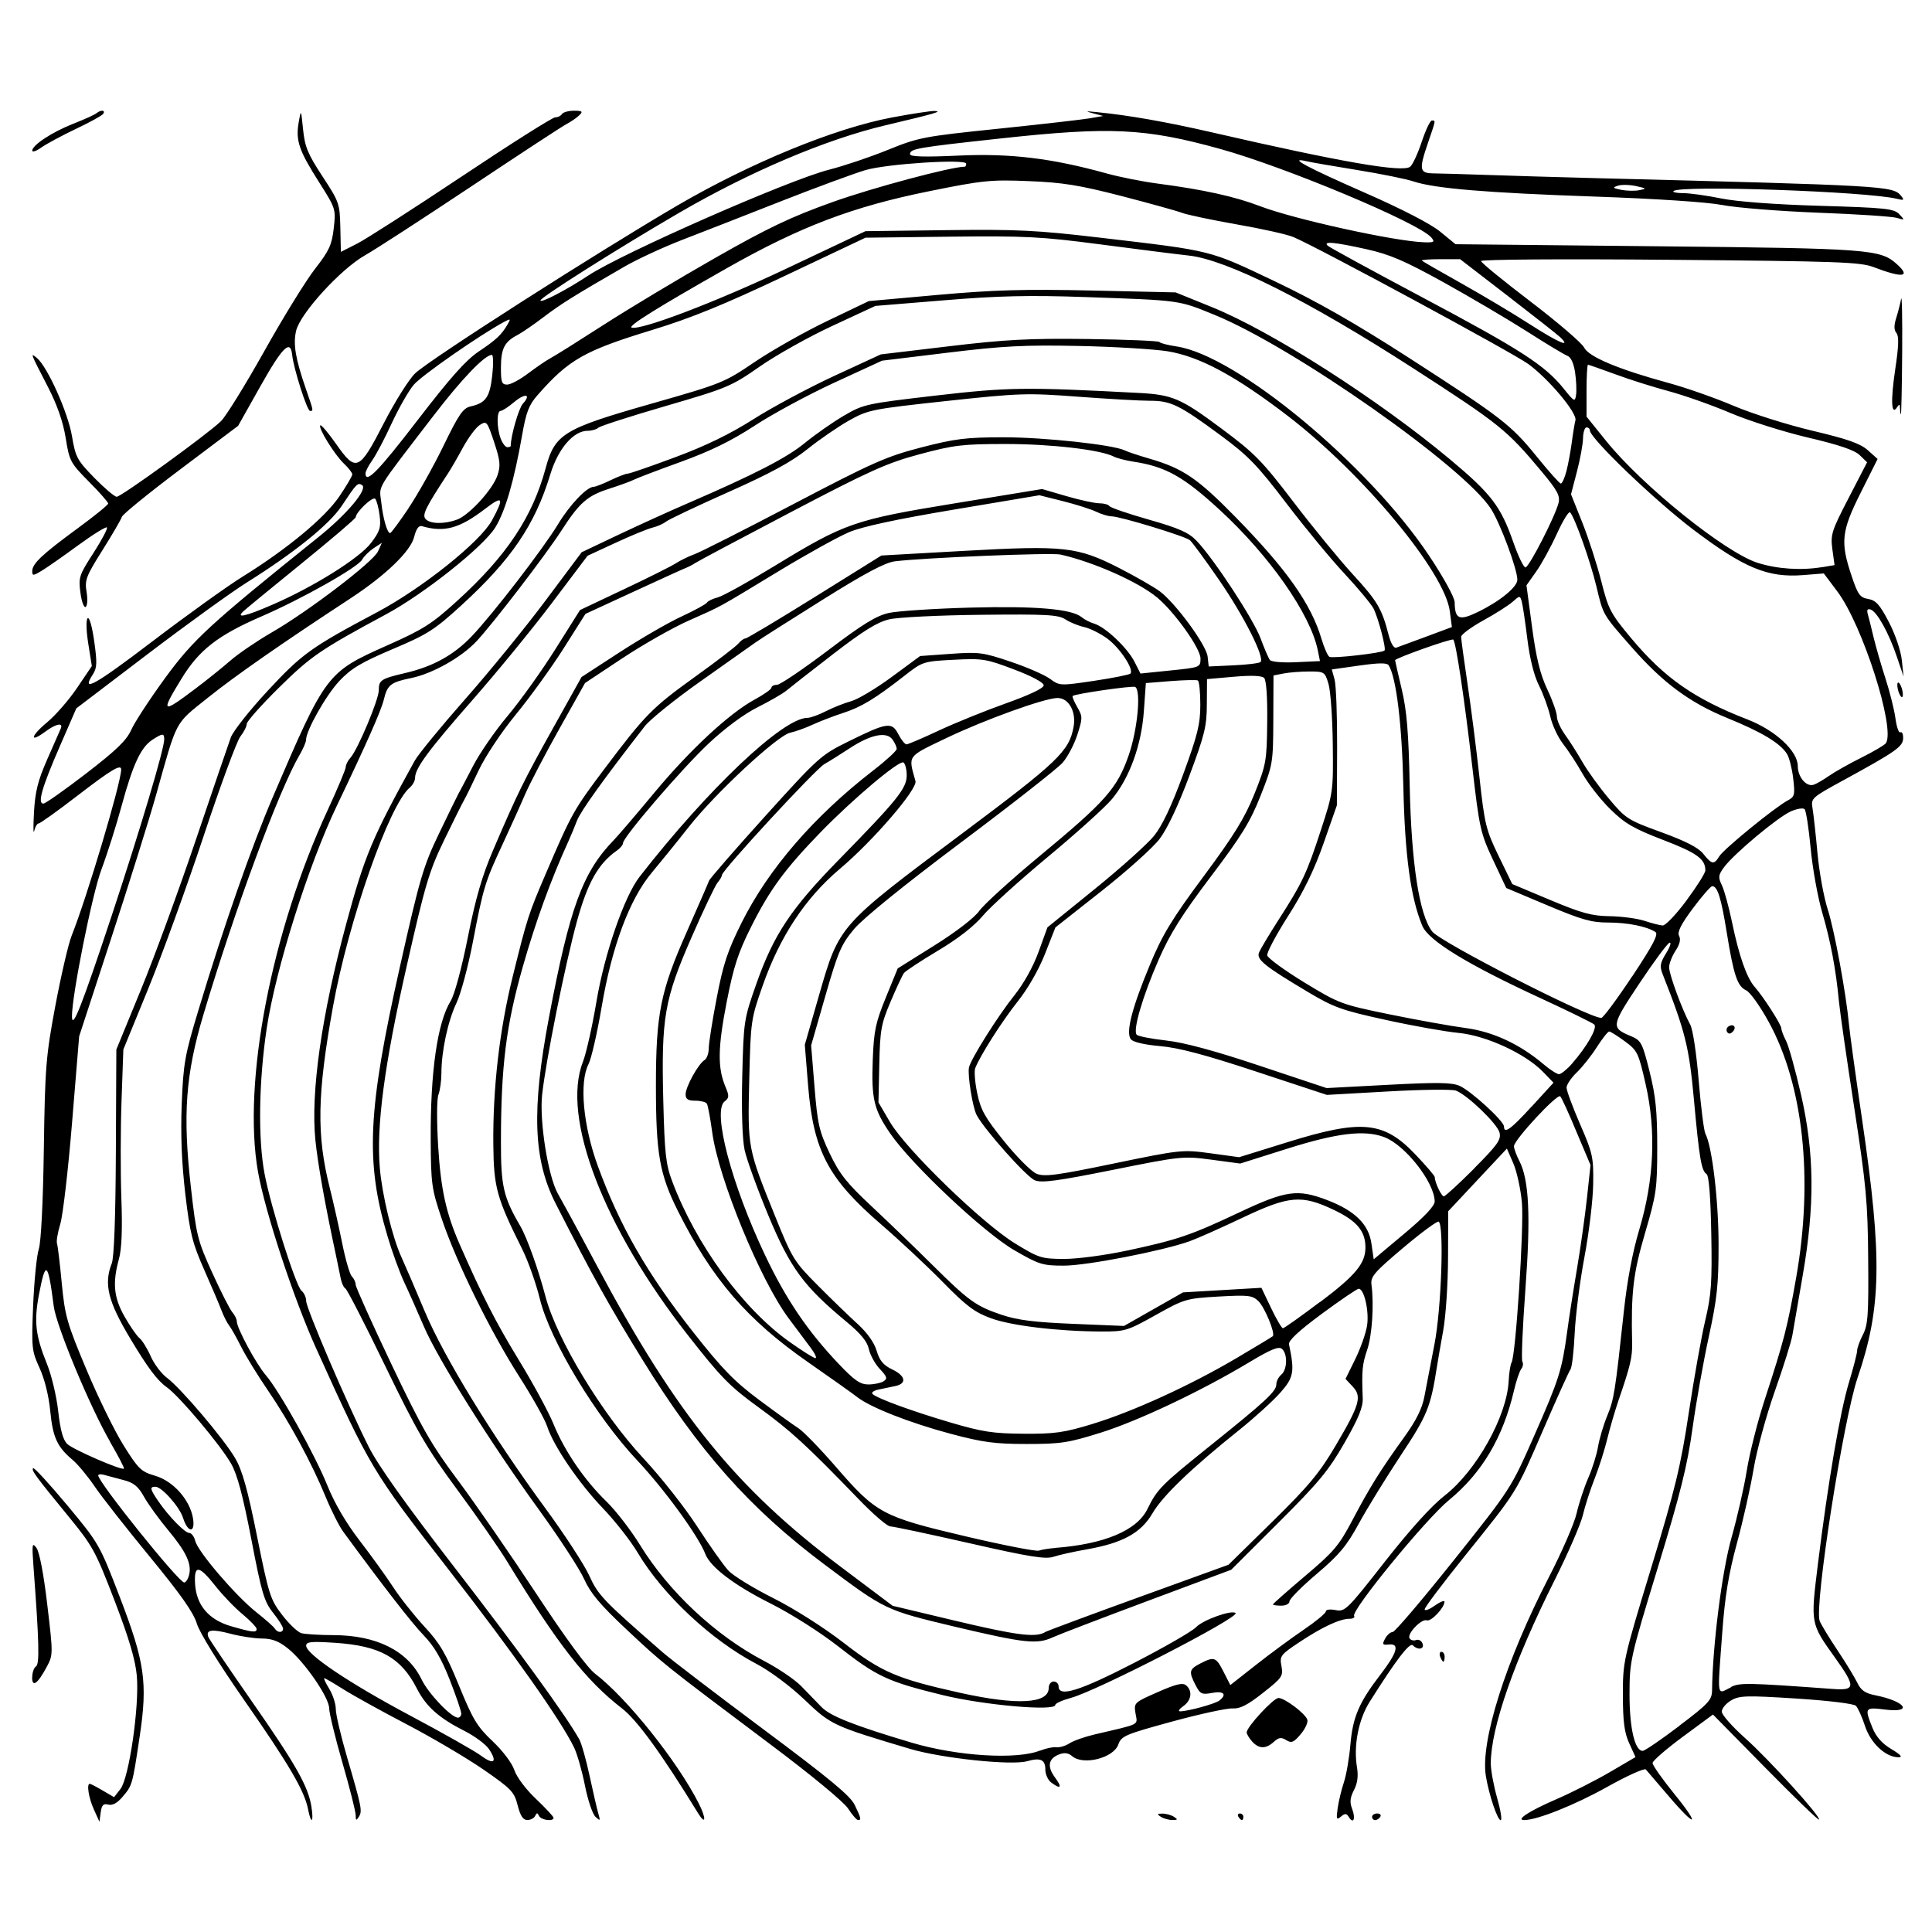 <?xml version="1.0" encoding="UTF-8" standalone="no"?>
<!-- Generator: Adobe Illustrator 19.2.0, SVG Export Plug-In . SVG Version: 6.00 Build 0)  -->

<svg
   xmlns:dc="http://purl.org/dc/elements/1.1/"
   xmlns:cc="http://creativecommons.org/ns#"
   xmlns:rdf="http://www.w3.org/1999/02/22-rdf-syntax-ns#"
   xmlns:svg="http://www.w3.org/2000/svg"
   xmlns="http://www.w3.org/2000/svg"
   xmlns:sodipodi="http://sodipodi.sourceforge.net/DTD/sodipodi-0.dtd"
   xmlns:inkscape="http://www.inkscape.org/namespaces/inkscape"
   version="1.1"
   id="Layer_1"
   x="0px"
   y="0px"
   viewBox="0 0 32 32"
   enable-background="new 0 0 32 32"
   xml:space="preserve"
   inkscape:version="0.91 r13725"
   sodipodi:docname="icon - Copy (50) - Copy.svg"><defs
     id="defs6" /><sodipodi:namedview
     pagecolor="#ffffff"
     bordercolor="#666666"
     borderopacity="1"
     objecttolerance="10"
     gridtolerance="10"
     guidetolerance="10"
     inkscape:pageopacity="0"
     inkscape:pageshadow="2"
     inkscape:window-width="1280"
     inkscape:window-height="962"
     id="namedview4"
     showgrid="false"
     inkscape:zoom="24.8125"
     inkscape:cx="16"
     inkscape:cy="16"
     inkscape:window-x="1272"
     inkscape:window-y="-8"
     inkscape:window-maximized="1"
     inkscape:current-layer="Layer_1" /><path
     inkscape:connector-curvature="0"
     id="path4154"
     d="m 1.555,29.97 c -0.086,-0.189 -0.124,-0.425 -0.068,-0.425 0.013,0 0.109,0.05 0.213,0.111 l 0.189,0.111 0.105,-0.134 C 2.138,29.45 2.311,28.258 2.266,27.755 2.242,27.491 2.137,27.136 1.898,26.513 1.585,25.698 1.535,25.605 1.144,25.128 0.584,24.445 0.516,24.352 0.549,24.318 c 0.016,-0.016 0.269,0.26 0.563,0.612 0.528,0.635 0.537,0.65 0.874,1.527 0.413,1.076 0.461,1.413 0.328,2.302 -0.121,0.807 -0.122,0.81 -0.278,0.995 -0.092,0.11 -0.171,0.154 -0.242,0.136 -0.082,-0.021 -0.109,0.006 -0.126,0.128 l -0.021,0.156 -0.092,-0.203 z m 3.548,-0.001 C 5.045,29.665 4.789,29.227 4.048,28.165 3.619,27.549 3.304,27.04 3.26,26.891 3.207,26.711 2.991,26.405 2.484,25.788 2.097,25.318 1.686,24.794 1.57,24.623 1.454,24.452 1.288,24.252 1.2,24.178 0.947,23.965 0.874,23.806 0.832,23.369 c -0.024,-0.248 -0.093,-0.528 -0.176,-0.709 -0.131,-0.286 -0.136,-0.333 -0.107,-1.039 0.017,-0.407 0.059,-0.825 0.093,-0.931 0.038,-0.117 0.071,-0.764 0.084,-1.66 0.02,-1.362 0.034,-1.534 0.192,-2.378 0.094,-0.5 0.215,-1.02 0.269,-1.155 0.25,-0.627 0.809,-2.497 0.82,-2.747 0.005,-0.104 -0.157,-0.007 -0.718,0.424 -0.332,0.256 -0.624,0.465 -0.649,0.465 -0.025,0 -0.058,0.055 -0.073,0.123 -0.016,0.068 -0.017,-0.072 -0.004,-0.309 0.019,-0.342 0.065,-0.525 0.219,-0.875 0.107,-0.243 0.208,-0.473 0.224,-0.51 0.046,-0.106 -0.079,-0.081 -0.257,0.051 -0.267,0.198 -0.243,0.072 0.03,-0.154 0.14,-0.116 0.364,-0.373 0.498,-0.572 l 0.244,-0.361 -0.059,-0.371 c -0.034,-0.215 -0.039,-0.392 -0.011,-0.42 0.028,-0.028 0.074,0.13 0.109,0.377 0.051,0.359 0.047,0.446 -0.022,0.552 -0.202,0.311 0.025,0.185 0.992,-0.551 C 3.1,10.185 3.771,9.704 4.02,9.55 4.754,9.095 5.38,8.576 5.619,8.224 5.738,8.049 5.835,7.884 5.835,7.857 5.835,7.831 5.773,7.751 5.698,7.68 5.543,7.534 5.265,7.085 5.305,7.045 5.32,7.03 5.437,7.169 5.566,7.352 5.898,7.826 5.949,7.804 6.357,7.01 6.539,6.656 6.772,6.284 6.876,6.184 7.108,5.96 9.88,4.187 11.219,3.404 12.433,2.696 13.823,2.125 14.772,1.946 c 0.331,-0.062 0.65,-0.111 0.711,-0.108 0.132,0.006 0.009,0.042 -0.812,0.236 -0.994,0.235 -2.252,0.769 -3.442,1.462 -1.006,0.586 -2.277,1.39 -2.277,1.44 0,0.051 0.426,-0.171 0.793,-0.413 0.564,-0.372 3.327,-1.586 3.989,-1.753 0.241,-0.061 0.678,-0.208 0.971,-0.327 0.508,-0.207 0.592,-0.223 1.831,-0.351 0.714,-0.074 1.397,-0.152 1.518,-0.173 l 0.219,-0.038 -0.164,-0.043 c -0.141,-0.037 -0.133,-0.04 0.055,-0.021 0.526,0.051 1.15,0.161 1.913,0.336 2.147,0.494 3.158,0.669 3.28,0.568 0.042,-0.034 0.128,-0.221 0.192,-0.414 0.064,-0.193 0.139,-0.351 0.167,-0.351 0.065,0 0.067,-0.013 -0.059,0.355 -0.16,0.465 -0.15,0.519 0.096,0.521 0.113,7.665e-4 0.5,0.013 0.861,0.025 0.361,0.013 1.185,0.037 1.831,0.054 4.791,0.122 4.908,0.129 5.041,0.291 0.06,0.073 0.051,0.08 -0.067,0.051 -0.499,-0.123 -3.599,-0.23 -3.701,-0.128 -0.019,0.019 0.054,0.034 0.161,0.034 0.108,0 0.388,0.039 0.624,0.087 0.265,0.054 0.892,0.101 1.643,0.123 1.09,0.032 1.224,0.047 1.312,0.139 0.094,0.1 0.093,0.101 -0.039,0.061 -0.075,-0.023 -0.661,-0.062 -1.302,-0.086 C 29.474,3.498 28.76,3.441 28.529,3.396 28.275,3.347 27.441,3.292 26.415,3.256 24.607,3.193 23.761,3.122 23.408,3.004 23.288,2.964 22.87,2.879 22.479,2.816 22.088,2.753 21.707,2.687 21.632,2.669 c -0.307,-0.071 0.015,0.102 0.969,0.521 0.618,0.271 1.094,0.517 1.252,0.646 l 0.255,0.209 3.339,0.034 c 3.526,0.036 3.698,0.049 3.973,0.298 0.236,0.214 0.094,0.231 -0.388,0.047 -0.219,-0.084 -0.591,-0.097 -3.375,-0.121 -1.792,-0.016 -3.128,-0.006 -3.126,0.021 0.001,0.027 0.371,0.329 0.821,0.672 0.45,0.343 0.848,0.685 0.885,0.759 0.077,0.156 0.572,0.363 1.406,0.59 0.286,0.078 0.767,0.247 1.07,0.376 0.303,0.129 0.891,0.315 1.306,0.413 0.583,0.138 0.793,0.212 0.918,0.323 l 0.162,0.145 -0.279,0.557 c -0.321,0.64 -0.341,0.817 -0.152,1.379 0.104,0.311 0.138,0.359 0.276,0.383 0.127,0.022 0.192,0.094 0.342,0.383 0.106,0.203 0.197,0.473 0.214,0.629 l 0.029,0.273 -0.111,-0.328 c -0.133,-0.395 -0.329,-0.747 -0.434,-0.782 -0.053,-0.018 -0.068,0.006 -0.047,0.078 0.016,0.057 0.059,0.226 0.094,0.376 0.036,0.15 0.124,0.458 0.197,0.683 0.073,0.225 0.148,0.526 0.167,0.668 0.019,0.142 0.056,0.245 0.082,0.229 0.026,-0.016 0.046,0.028 0.045,0.097 -0.003,0.14 -0.114,0.218 -0.996,0.7 -0.521,0.284 -0.533,0.296 -0.505,0.46 0.016,0.093 0.053,0.427 0.082,0.743 0.029,0.316 0.106,0.734 0.169,0.929 0.111,0.341 0.305,1.391 0.354,1.919 0.013,0.139 0.111,0.852 0.219,1.585 0.333,2.271 0.318,3.101 -0.078,4.258 -0.236,0.692 -0.718,3.78 -0.628,4.025 0.021,0.056 0.152,0.274 0.293,0.484 0.14,0.21 0.29,0.455 0.332,0.544 0.059,0.123 0.129,0.172 0.296,0.205 0.502,0.1 0.638,0.296 0.164,0.237 -0.337,-0.042 -0.344,-0.032 -0.212,0.298 0.061,0.152 0.159,0.263 0.314,0.356 0.156,0.093 0.193,0.136 0.12,0.136 -0.213,0.001 -0.463,-0.233 -0.556,-0.519 -0.049,-0.15 -0.117,-0.301 -0.151,-0.334 -0.035,-0.035 -0.459,-0.086 -0.988,-0.12 -0.831,-0.053 -0.942,-0.049 -1.08,0.032 -0.084,0.05 -0.153,0.133 -0.153,0.185 0,0.052 0.174,0.249 0.387,0.439 0.393,0.35 1.263,1.309 1.223,1.349 -0.013,0.013 -0.412,-0.375 -0.889,-0.859 l -0.867,-0.881 -0.499,0.368 c -0.275,0.203 -0.5,0.398 -0.501,0.435 -0.001,0.037 0.159,0.264 0.355,0.506 0.445,0.547 0.371,0.582 -0.088,0.043 -0.186,-0.218 -0.356,-0.417 -0.379,-0.442 -0.023,-0.025 -0.312,0.105 -0.642,0.29 -0.529,0.296 -1.156,0.547 -1.37,0.548 -0.152,8.8e-4 0.081,-0.151 0.532,-0.346 0.25,-0.108 0.647,-0.31 0.882,-0.447 l 0.427,-0.25 -0.104,-0.229 c -0.081,-0.177 -0.104,-0.357 -0.105,-0.795 -0.001,-0.555 0.007,-0.593 0.467,-2.104 0.401,-1.318 0.491,-1.688 0.625,-2.578 0.086,-0.571 0.209,-1.26 0.273,-1.53 0.1,-0.424 0.114,-0.623 0.099,-1.437 -0.011,-0.609 -0.039,-0.959 -0.078,-0.984 -0.086,-0.056 -0.12,-0.255 -0.21,-1.241 -0.079,-0.865 -0.143,-1.121 -0.517,-2.069 -0.052,-0.132 -0.043,-0.186 0.058,-0.349 0.066,-0.106 0.09,-0.183 0.055,-0.172 -0.035,0.011 -0.26,0.315 -0.499,0.674 -0.471,0.708 -0.475,0.733 -0.135,0.875 0.164,0.069 0.185,0.108 0.304,0.584 0.102,0.409 0.127,0.659 0.127,1.249 -1.01e-4,0.69 -0.013,0.783 -0.202,1.427 -0.197,0.672 -0.233,0.977 -0.214,1.826 0.005,0.228 -0.032,0.382 -0.22,0.929 -0.062,0.18 -0.149,0.476 -0.192,0.656 -0.044,0.18 -0.138,0.476 -0.209,0.656 -0.071,0.18 -0.159,0.451 -0.194,0.601 -0.035,0.15 -0.247,0.639 -0.471,1.085 -0.667,1.33 -1.055,2.444 -1.055,3.032 0,0.111 0.048,0.368 0.105,0.57 0.058,0.203 0.085,0.369 0.059,0.369 -0.053,0 -0.193,-0.416 -0.245,-0.728 -0.096,-0.57 0.328,-1.909 1.039,-3.288 0.218,-0.422 0.427,-0.902 0.464,-1.068 0.038,-0.165 0.124,-0.427 0.191,-0.581 0.068,-0.154 0.141,-0.388 0.163,-0.519 0.022,-0.131 0.09,-0.362 0.152,-0.512 0.114,-0.277 0.131,-0.387 0.278,-1.749 0.053,-0.492 0.143,-0.97 0.254,-1.339 0.245,-0.82 0.281,-1.631 0.106,-2.401 -0.12,-0.528 -0.136,-0.562 -0.346,-0.716 -0.121,-0.089 -0.237,-0.162 -0.259,-0.162 -0.021,0 -0.114,0.117 -0.206,0.261 -0.092,0.144 -0.242,0.333 -0.334,0.42 -0.091,0.088 -0.166,0.2 -0.166,0.249 0,0.049 0.101,0.321 0.224,0.605 0.21,0.482 0.224,0.546 0.217,0.994 -0.004,0.264 -0.069,0.805 -0.144,1.203 -0.075,0.398 -0.148,0.966 -0.162,1.263 -0.014,0.297 -0.045,0.568 -0.07,0.601 -0.025,0.034 -0.226,0.479 -0.447,0.99 -0.466,1.076 -0.422,1.005 -1.296,2.092 -0.37,0.459 -0.672,0.86 -0.672,0.892 0,0.032 0.074,0.005 0.164,-0.059 0.09,-0.064 0.164,-0.094 0.164,-0.066 0,0.098 -0.223,0.334 -0.292,0.308 -0.087,-0.033 -0.333,0.223 -0.286,0.298 0.019,0.031 0.068,0.044 0.108,0.028 0.04,-0.015 0.088,0.01 0.106,0.057 0.037,0.095 -0.074,0.117 -0.16,0.031 -0.053,-0.053 -0.276,0.239 -0.713,0.932 -0.188,0.297 -0.272,0.731 -0.212,1.088 0.024,0.144 0.009,0.263 -0.05,0.377 -0.065,0.127 -0.073,0.201 -0.03,0.313 0.061,0.161 0.021,0.258 -0.055,0.134 -0.039,-0.063 -0.063,-0.064 -0.131,-0.007 -0.073,0.061 -0.08,0.043 -0.054,-0.14 0.016,-0.115 0.063,-0.308 0.103,-0.428 0.04,-0.12 0.089,-0.402 0.108,-0.626 0.039,-0.455 0.143,-0.697 0.494,-1.154 0.282,-0.367 0.327,-0.522 0.146,-0.503 -0.109,0.011 -0.117,-5.53e-4 -0.066,-0.096 0.032,-0.06 0.088,-0.11 0.125,-0.11 0.037,-6.79e-4 0.492,-0.536 1.013,-1.189 0.946,-1.187 0.947,-1.188 1.332,-2.062 0.412,-0.936 0.46,-1.087 0.546,-1.722 0.03,-0.225 0.103,-0.693 0.162,-1.039 0.059,-0.346 0.133,-0.875 0.166,-1.176 l 0.059,-0.547 -0.231,-0.546 C 25.989,18.449 25.866,18.183 25.843,18.159 c -0.049,-0.052 -0.766,0.721 -0.767,0.826 -3.27e-4,0.039 0.04,0.149 0.089,0.244 0.162,0.313 0.19,0.915 0.1,2.133 -0.046,0.625 -0.069,1.161 -0.05,1.191 0.019,0.03 0.01,0.085 -0.018,0.121 -0.029,0.036 -0.084,0.199 -0.122,0.363 -0.182,0.775 -0.531,1.362 -1.075,1.809 -0.384,0.315 -1.626,1.831 -1.571,1.918 0.016,0.027 -0.018,0.048 -0.076,0.048 -0.16,0 -0.45,0.135 -0.824,0.383 -0.321,0.213 -0.336,0.233 -0.304,0.401 0.031,0.166 0.011,0.194 -0.308,0.445 -0.255,0.201 -0.382,0.265 -0.502,0.256 -0.088,-0.006 -0.538,0.091 -1,0.217 -0.78,0.213 -0.843,0.24 -0.892,0.38 -0.079,0.226 -0.585,0.352 -0.767,0.192 -0.059,-0.052 -0.125,-0.061 -0.21,-0.029 -0.182,0.069 -0.207,0.2 -0.073,0.382 0.125,0.169 0.098,0.205 -0.063,0.084 -0.053,-0.04 -0.096,-0.136 -0.096,-0.212 0,-0.166 -0.079,-0.203 -0.301,-0.14 -0.259,0.074 -1.415,-0.048 -1.94,-0.204 -1.277,-0.381 -1.308,-0.395 -1.748,-0.815 C 13.085,27.924 12.754,27.677 12.529,27.559 11.78,27.166 10.98,26.417 10.563,25.719 10.447,25.523 10.187,25.191 9.985,24.981 9.585,24.562 9.168,23.951 9.063,23.626 9.026,23.511 8.816,23.137 8.596,22.793 8.118,22.045 7.563,20.916 7.317,20.189 7.149,19.692 7.138,19.612 7.134,18.877 c -0.006,-1.128 0.11,-1.938 0.33,-2.297 0.065,-0.106 0.183,-0.544 0.285,-1.056 0.129,-0.649 0.238,-1.023 0.421,-1.449 0.401,-0.936 0.499,-1.135 0.992,-2.018 l 0.47,-0.843 0.63,-0.41 c 0.347,-0.225 0.807,-0.492 1.024,-0.592 0.216,-0.1 0.407,-0.204 0.423,-0.231 0.016,-0.027 0.097,-0.065 0.179,-0.086 0.082,-0.021 0.507,-0.256 0.943,-0.522 1.167,-0.712 1.316,-0.764 2.994,-1.038 l 1.435,-0.235 0.405,0.118 c 0.223,0.065 0.467,0.118 0.543,0.118 0.076,0 0.151,0.021 0.167,0.046 0.016,0.026 0.31,0.127 0.655,0.225 0.501,0.143 0.658,0.213 0.789,0.35 0.289,0.302 0.944,1.302 1.06,1.616 0.062,0.167 0.131,0.329 0.155,0.359 0.024,0.031 0.215,0.047 0.436,0.036 l 0.393,-0.018 -0.035,-0.173 C 21.708,10.176 21.028,9.203 20.191,8.435 19.601,7.893 19.303,7.727 18.776,7.647 c -0.127,-0.019 -0.276,-0.058 -0.329,-0.085 -0.22,-0.113 -1.038,-0.208 -1.788,-0.208 -0.713,0 -0.856,0.017 -1.421,0.168 -0.546,0.146 -0.826,0.272 -2.132,0.957 -0.827,0.434 -1.54,0.813 -1.585,0.843 -0.045,0.03 -0.119,0.069 -0.164,0.086 -0.045,0.017 -0.437,0.196 -0.871,0.396 l -0.789,0.364 -0.359,0.567 c -0.197,0.312 -0.552,0.804 -0.789,1.093 -0.249,0.304 -0.511,0.699 -0.623,0.936 -0.106,0.225 -0.214,0.447 -0.241,0.492 -0.027,0.045 -0.174,0.34 -0.327,0.656 -0.249,0.514 -0.315,0.733 -0.623,2.095 -0.369,1.63 -0.503,2.639 -0.444,3.339 0.038,0.449 0.208,1.148 0.357,1.474 0.057,0.124 0.231,0.528 0.386,0.898 0.322,0.765 1.115,2.059 2.007,3.275 0.313,0.427 0.637,0.924 0.719,1.104 0.147,0.325 0.227,0.408 1.213,1.268 0.135,0.118 0.886,0.692 1.668,1.275 1.104,0.823 1.444,1.104 1.517,1.258 0.106,0.222 0.112,0.249 0.053,0.248 -0.022,-3.77e-4 -0.096,-0.086 -0.164,-0.191 -0.071,-0.11 -0.611,-0.556 -1.285,-1.061 C 10.984,27.559 10.983,27.558 10.378,26.99 9.941,26.58 9.779,26.387 9.676,26.156 9.602,25.991 9.266,25.474 8.928,25.008 8.113,23.882 7.251,22.509 7.02,21.969 6.917,21.728 6.77,21.397 6.693,21.234 6.617,21.07 6.492,20.727 6.417,20.471 c -0.367,-1.235 -0.328,-2.077 0.209,-4.468 0.323,-1.441 0.386,-1.657 0.64,-2.186 0.155,-0.323 0.302,-0.625 0.327,-0.67 0.026,-0.045 0.136,-0.254 0.245,-0.465 0.109,-0.21 0.367,-0.584 0.574,-0.829 0.206,-0.246 0.56,-0.74 0.785,-1.098 l 0.41,-0.651 0.725,-0.343 c 0.399,-0.188 0.786,-0.382 0.862,-0.431 0.075,-0.049 0.214,-0.116 0.308,-0.15 0.094,-0.033 0.832,-0.407 1.64,-0.831 1.312,-0.688 1.537,-0.788 2.116,-0.938 0.562,-0.145 0.743,-0.168 1.367,-0.168 0.673,-4.901e-4 1.818,0.124 2.004,0.217 0.045,0.023 0.229,0.084 0.408,0.136 0.557,0.162 0.797,0.325 1.428,0.969 0.846,0.864 1.251,1.438 1.423,2.017 0.043,0.145 0.102,0.279 0.131,0.297 0.05,0.031 0.872,-0.063 0.913,-0.104 0.031,-0.031 -0.102,-0.535 -0.182,-0.696 C 22.707,10 22.493,9.742 22.272,9.505 22.05,9.268 21.616,8.743 21.308,8.338 20.826,7.705 20.674,7.548 20.22,7.213 19.535,6.707 19.392,6.637 19.047,6.638 c -0.156,3.267e-4 -0.69,-0.03 -1.186,-0.067 -0.854,-0.064 -0.971,-0.06 -2.186,0.071 -1.237,0.134 -1.297,0.146 -1.612,0.323 -0.18,0.101 -0.49,0.314 -0.688,0.473 -0.263,0.211 -0.617,0.404 -1.312,0.713 -0.524,0.233 -0.989,0.454 -1.034,0.49 -0.045,0.036 -0.144,0.08 -0.221,0.098 -0.076,0.018 -0.35,0.13 -0.607,0.249 l -0.469,0.217 -0.591,0.783 c -0.325,0.431 -0.916,1.152 -1.312,1.603 -0.733,0.835 -0.953,1.133 -0.954,1.291 -1.131e-4,0.049 -0.039,0.121 -0.086,0.161 -0.342,0.284 -1.018,2.21 -1.274,3.631 -0.262,1.453 -0.274,2.126 -0.052,3.006 0.061,0.241 0.153,0.654 0.206,0.918 0.053,0.264 0.124,0.509 0.159,0.544 0.035,0.035 0.063,0.096 0.063,0.136 0,0.04 0.266,0.631 0.591,1.315 0.506,1.064 0.664,1.34 1.102,1.925 0.281,0.376 0.862,1.216 1.291,1.867 0.494,0.751 0.854,1.24 0.984,1.339 0.519,0.395 1.359,1.445 1.713,2.143 0.129,0.253 0.12,0.377 -0.011,0.163 C 10.952,29.039 10.553,28.49 10.3,28.295 9.702,27.831 9.248,27.251 8.406,25.873 8.272,25.653 7.898,25.114 7.575,24.676 7.067,23.987 6.906,23.71 6.382,22.628 6.049,21.94 5.752,21.362 5.723,21.344 5.693,21.326 5.658,21.251 5.644,21.178 5.63,21.105 5.595,20.935 5.566,20.799 5.382,19.942 5.266,19.291 5.224,18.886 c -0.08,-0.791 0.101,-2.067 0.508,-3.575 0.307,-1.138 0.429,-1.43 1.137,-2.711 0.058,-0.105 0.433,-0.563 0.834,-1.018 0.401,-0.454 0.999,-1.188 1.33,-1.631 L 9.634,9.147 10.236,8.861 c 0.331,-0.157 0.847,-0.392 1.148,-0.522 1.115,-0.482 1.648,-0.756 1.948,-1.003 0.17,-0.139 0.46,-0.342 0.644,-0.45 0.326,-0.191 0.369,-0.2 1.522,-0.334 1.202,-0.139 1.478,-0.143 3.359,-0.044 0.563,0.03 0.698,0.087 1.367,0.585 0.559,0.415 0.678,0.537 1.2,1.221 0.319,0.418 0.762,0.958 0.984,1.2 0.407,0.444 0.48,0.568 0.591,0.999 0.036,0.14 0.087,0.228 0.126,0.215 0.036,-0.013 0.258,-0.094 0.494,-0.182 l 0.429,-0.16 -0.035,-0.265 C 23.927,9.473 22.578,7.847 21.334,6.892 20.462,6.223 19.87,5.905 19.337,5.818 19.111,5.782 18.447,5.742 17.861,5.73 16.972,5.712 16.613,5.73 15.702,5.841 l -1.093,0.133 -0.786,0.362 C 13.391,6.535 12.796,6.856 12.502,7.049 12.118,7.3 11.771,7.47 11.279,7.649 10.902,7.785 10.55,7.919 10.496,7.947 10.443,7.974 10.264,8.039 10.099,8.092 9.726,8.211 9.602,8.32 9.297,8.791 c -0.262,0.406 -1.134,1.542 -1.406,1.832 -0.251,0.267 -0.729,0.536 -1.082,0.608 -0.338,0.069 -0.393,0.113 -0.451,0.354 -0.044,0.185 -0.291,0.741 -0.777,1.757 -0.475,0.991 -1.016,2.709 -1.164,3.695 -0.131,0.875 -0.145,1.832 -0.034,2.41 0.107,0.56 0.518,1.858 0.611,1.932 0.042,0.033 0.077,0.11 0.077,0.169 0,0.122 0.683,1.714 1.035,2.414 0.156,0.31 0.613,0.953 1.419,1.995 1.051,1.36 1.862,2.476 2.069,2.851 0.038,0.068 0.115,0.342 0.172,0.608 0.057,0.266 0.122,0.545 0.144,0.621 0.036,0.124 0.032,0.129 -0.048,0.054 -0.048,-0.045 -0.127,-0.279 -0.174,-0.519 -0.048,-0.24 -0.128,-0.522 -0.179,-0.627 -0.22,-0.453 -0.997,-1.555 -2.083,-2.953 C 6.167,24.372 6.131,24.312 5.235,22.33 4.861,21.503 4.391,20.074 4.273,19.408 4.013,17.93 4.494,15.434 5.427,13.418 c 0.165,-0.356 0.3,-0.678 0.3,-0.715 0,-0.037 0.035,-0.106 0.078,-0.153 0.121,-0.135 0.469,-0.963 0.469,-1.117 0,-0.169 0.034,-0.191 0.443,-0.287 0.455,-0.106 0.8,-0.297 1.094,-0.605 0.35,-0.366 1.186,-1.452 1.433,-1.86 0.195,-0.323 0.477,-0.618 0.59,-0.618 0.029,0 0.155,-0.049 0.279,-0.109 0.124,-0.06 0.252,-0.109 0.284,-0.109 0.032,-5.03e-5 0.388,-0.123 0.792,-0.274 0.506,-0.188 0.908,-0.385 1.294,-0.63 0.308,-0.196 0.908,-0.517 1.333,-0.714 l 0.773,-0.357 1.131,-0.135 c 0.937,-0.112 1.33,-0.132 2.297,-0.12 0.642,0.009 1.176,0.031 1.188,0.05 0.011,0.019 0.139,0.052 0.282,0.073 0.996,0.148 3.174,1.953 4.182,3.464 0.243,0.364 0.424,0.695 0.425,0.773 0.003,0.284 0.075,0.313 0.395,0.156 0.361,-0.177 0.643,-0.409 0.643,-0.529 0,-0.174 -0.279,-0.925 -0.435,-1.171 C 24.254,7.736 21.431,5.752 20.116,5.215 19.514,4.969 19.565,4.976 17.97,4.92 17.048,4.888 16.548,4.899 15.647,4.973 l -1.148,0.094 -0.711,0.33 c -0.391,0.181 -0.933,0.485 -1.204,0.674 -0.471,0.329 -0.541,0.358 -1.558,0.654 -0.585,0.17 -1.088,0.332 -1.116,0.36 -0.029,0.027 -0.108,0.05 -0.176,0.05 -0.236,0 -0.49,0.296 -0.62,0.724 -0.253,0.833 -0.647,1.413 -1.472,2.167 -0.445,0.407 -0.561,0.481 -1.138,0.725 -0.523,0.222 -0.687,0.32 -0.883,0.528 -0.221,0.235 -0.552,0.821 -0.552,0.977 -2.51e-5,0.036 -0.048,0.147 -0.106,0.246 -0.341,0.581 -1.071,2.552 -1.595,4.308 -0.294,0.985 -0.343,1.65 -0.207,2.849 0.091,0.805 0.111,0.887 0.354,1.421 0.142,0.312 0.291,0.606 0.332,0.653 0.041,0.048 0.075,0.116 0.075,0.152 0,0.112 0.319,0.705 0.482,0.894 0.227,0.265 0.813,1.315 1.022,1.834 0.115,0.286 0.309,0.617 0.529,0.902 0.191,0.248 0.441,0.595 0.556,0.771 0.115,0.177 0.349,0.472 0.519,0.656 0.257,0.277 0.356,0.446 0.573,0.978 0.228,0.559 0.301,0.68 0.557,0.921 0.17,0.161 0.321,0.362 0.359,0.477 0.038,0.115 0.189,0.317 0.358,0.477 0.161,0.153 0.292,0.294 0.292,0.314 0,0.066 -0.209,0.038 -0.241,-0.032 -0.026,-0.055 -0.038,-0.055 -0.064,0 -0.018,0.038 -0.076,0.068 -0.13,0.068 -0.071,0 -0.115,-0.068 -0.16,-0.243 -0.056,-0.223 -0.103,-0.272 -0.567,-0.593 C 7.73,29.118 7.159,28.781 6.738,28.561 6.317,28.341 5.843,28.079 5.684,27.978 5.526,27.878 5.385,27.796 5.371,27.796 c -0.014,0 0.023,0.08 0.083,0.178 0.06,0.098 0.108,0.249 0.108,0.336 1.13e-4,0.087 0.084,0.444 0.186,0.793 0.244,0.834 0.256,0.894 0.195,0.99 -0.042,0.067 -0.052,0.062 -0.052,-0.028 C 5.891,30.004 5.792,29.613 5.672,29.197 5.551,28.78 5.453,28.374 5.452,28.295 5.452,28.115 5.041,27.52 4.768,27.303 4.617,27.182 4.505,27.14 4.339,27.139 4.215,27.139 3.981,27.103 3.818,27.06 c -0.31,-0.082 -0.413,-0.067 -0.367,0.054 0.015,0.039 0.333,0.51 0.707,1.047 0.743,1.065 0.946,1.424 1,1.763 0.042,0.264 -0.005,0.303 -0.055,0.045 z m 2.996,-0.998 c -0.052,-0.079 -0.234,-0.214 -0.405,-0.301 C 7.271,28.457 7.057,28.266 6.904,27.966 6.642,27.454 6.294,27.259 5.549,27.21 c -0.396,-0.026 -0.478,-0.018 -0.478,0.048 0,0.141 0.713,0.62 1.722,1.157 0.541,0.288 1.07,0.587 1.175,0.665 0.214,0.158 0.274,0.108 0.132,-0.109 z m 9.133,0.024 c 0.09,-0.037 0.209,-0.062 0.263,-0.055 0.055,0.007 0.153,-0.022 0.219,-0.065 0.066,-0.043 0.255,-0.11 0.42,-0.148 0.773,-0.181 0.707,-0.147 0.674,-0.346 -0.029,-0.178 -0.025,-0.182 0.367,-0.354 0.303,-0.134 0.413,-0.16 0.47,-0.113 0.111,0.092 0.09,0.25 -0.047,0.346 -0.067,0.047 -0.09,0.085 -0.052,0.085 0.128,0 0.582,-0.124 0.651,-0.179 0.13,-0.102 0.072,-0.162 -0.121,-0.126 -0.17,0.032 -0.197,0.019 -0.273,-0.128 -0.116,-0.225 -0.108,-0.263 0.077,-0.359 0.231,-0.119 0.261,-0.109 0.386,0.137 l 0.112,0.22 0.422,-0.332 c 0.232,-0.183 0.588,-0.445 0.791,-0.583 0.203,-0.138 0.369,-0.275 0.369,-0.305 0,-0.031 0.07,-0.04 0.162,-0.022 0.155,0.031 0.191,-0.004 0.815,-0.801 0.417,-0.532 0.774,-0.927 0.988,-1.093 0.527,-0.409 1.033,-1.313 1.063,-1.898 0.007,-0.138 0.029,-0.276 0.048,-0.308 0.069,-0.112 0.207,-2.234 0.172,-2.642 -0.019,-0.225 -0.084,-0.521 -0.142,-0.656 l -0.107,-0.246 -0.486,0.519 -0.486,0.519 -0.003,0.773 c -0.001,0.425 -0.037,0.966 -0.08,1.203 -0.043,0.236 -0.089,0.503 -0.103,0.594 -0.106,0.679 -0.158,0.806 -0.602,1.477 -0.246,0.372 -0.558,0.879 -0.693,1.127 -0.202,0.371 -0.326,0.518 -0.697,0.833 -0.248,0.21 -0.451,0.415 -0.451,0.454 0,0.04 -0.06,0.072 -0.137,0.072 -0.075,0 -0.137,-0.01 -0.137,-0.021 0,-0.011 0.24,-0.223 0.533,-0.471 0.474,-0.4 0.56,-0.502 0.782,-0.922 0.289,-0.549 0.464,-0.829 0.855,-1.372 0.201,-0.278 0.3,-0.476 0.338,-0.676 0.03,-0.155 0.105,-0.546 0.167,-0.867 0.115,-0.593 0.162,-1.975 0.07,-2.032 -0.024,-0.014 -0.288,0.181 -0.588,0.434 -0.479,0.404 -0.543,0.478 -0.525,0.611 0.044,0.335 0.01,0.838 -0.071,1.078 -0.082,0.241 -0.092,0.346 -0.074,0.801 0.006,0.149 -0.068,0.331 -0.301,0.738 -0.262,0.459 -0.427,0.658 -1.093,1.322 l -0.784,0.782 -1.39,0.519 c -0.765,0.286 -1.468,0.555 -1.563,0.599 -0.263,0.121 -0.462,0.1 -1.61,-0.171 C 14.656,26.666 14.671,26.673 13.651,25.909 12.421,24.988 11.572,24.032 10.638,22.516 10.075,21.603 9.819,21.142 9.203,19.934 c -0.37,-0.726 -0.4,-1.55 -0.111,-3.078 0.345,-1.828 0.557,-2.409 1.076,-2.943 0.073,-0.075 0.372,-0.425 0.666,-0.779 0.592,-0.713 1.242,-1.317 1.665,-1.547 0.153,-0.083 0.279,-0.172 0.279,-0.198 0,-0.025 0.041,-0.046 0.091,-0.046 0.05,0 0.427,-0.255 0.839,-0.566 0.583,-0.442 0.807,-0.579 1.016,-0.625 0.147,-0.032 0.751,-0.072 1.342,-0.088 1.088,-0.029 1.687,0.022 1.85,0.159 0.045,0.038 0.14,0.087 0.211,0.108 0.185,0.057 0.545,0.398 0.663,0.628 l 0.1,0.197 0.497,-0.051 c 0.491,-0.05 0.497,-0.052 0.497,-0.199 0,-0.165 -0.423,-0.761 -0.714,-1.006 -0.308,-0.259 -1.054,-0.591 -1.605,-0.715 -0.15,-0.034 -2.25,0.052 -2.742,0.112 -0.162,0.02 -0.493,0.195 -1.203,0.64 -0.539,0.337 -1.041,0.656 -1.115,0.71 -0.075,0.053 -0.48,0.34 -0.901,0.637 -0.421,0.297 -0.837,0.632 -0.924,0.744 -0.684,0.879 -1.064,1.409 -1.123,1.564 -0.038,0.1 -0.103,0.256 -0.144,0.346 -0.289,0.633 -0.541,1.326 -0.755,2.078 -0.276,0.971 -0.36,1.644 -0.361,2.903 -5.78e-4,0.727 0.041,0.909 0.32,1.387 0.111,0.19 0.299,0.716 0.417,1.164 0.187,0.711 0.936,1.948 1.628,2.69 0.281,0.301 0.679,0.805 0.884,1.121 0.205,0.316 0.437,0.644 0.516,0.73 0.078,0.086 0.413,0.292 0.744,0.458 0.348,0.175 0.839,0.487 1.166,0.74 0.631,0.488 0.882,0.596 1.929,0.829 0.946,0.21 1.469,0.182 1.469,-0.08 0,-0.059 0.037,-0.107 0.082,-0.107 0.045,0 0.082,0.037 0.082,0.082 0,0.183 0.345,0.076 1.246,-0.388 0.502,-0.259 0.966,-0.525 1.03,-0.593 0.116,-0.122 0.596,-0.293 0.655,-0.234 0.07,0.07 -2.293,1.287 -2.726,1.404 -0.143,0.039 -0.26,0.091 -0.26,0.117 0,0.108 -1.178,0.005 -1.866,-0.163 -0.912,-0.223 -1.087,-0.305 -1.722,-0.801 -0.31,-0.242 -0.787,-0.545 -1.127,-0.716 -0.601,-0.301 -1,-0.604 -1.082,-0.821 -0.112,-0.294 -0.679,-1.073 -1.128,-1.55 -0.684,-0.726 -1.443,-1.984 -1.611,-2.669 -0.064,-0.261 -0.196,-0.634 -0.294,-0.83 -0.422,-0.846 -0.471,-1.021 -0.478,-1.726 -0.01,-0.934 0.102,-1.903 0.32,-2.784 0.242,-0.978 0.26,-1.035 0.555,-1.722 0.42,-0.98 0.459,-1.049 0.963,-1.719 0.684,-0.908 0.791,-1.016 1.511,-1.534 0.35,-0.251 0.668,-0.496 0.708,-0.543 0.039,-0.047 0.092,-0.086 0.118,-0.086 0.026,0 0.543,-0.309 1.15,-0.687 l 1.103,-0.687 1.371,-0.077 c 1.663,-0.093 1.876,-0.069 2.574,0.288 0.271,0.139 0.571,0.312 0.668,0.384 0.263,0.198 0.77,0.889 0.79,1.079 l 0.018,0.164 0.41,-0.019 c 0.225,-0.01 0.427,-0.035 0.448,-0.055 0.075,-0.07 -0.272,-0.757 -0.682,-1.353 -0.23,-0.334 -0.45,-0.633 -0.488,-0.665 -0.081,-0.067 -1.159,-0.395 -1.298,-0.395 -0.052,0 -0.165,-0.034 -0.253,-0.076 -0.087,-0.042 -0.335,-0.121 -0.55,-0.175 l -0.391,-0.098 -1.413,0.237 c -0.959,0.161 -1.518,0.281 -1.741,0.375 -0.18,0.076 -0.709,0.369 -1.175,0.652 -1.03,0.624 -0.911,0.559 -1.486,0.815 -0.261,0.116 -0.753,0.396 -1.093,0.621 l -0.618,0.41 -0.429,0.765 c -0.236,0.421 -0.493,0.913 -0.57,1.093 -0.077,0.18 -0.244,0.549 -0.37,0.82 -0.288,0.617 -0.316,0.71 -0.489,1.612 -0.078,0.406 -0.2,0.861 -0.272,1.011 -0.141,0.295 -0.249,0.799 -0.249,1.161 0,0.124 -0.022,0.284 -0.049,0.355 -0.028,0.075 -0.03,0.439 -0.004,0.864 0.043,0.703 0.131,1.102 0.353,1.61 0.375,0.856 0.605,1.305 0.976,1.912 0.239,0.39 0.499,0.87 0.579,1.066 0.182,0.448 0.513,0.933 0.877,1.286 0.155,0.15 0.405,0.474 0.556,0.719 0.479,0.779 1.255,1.504 2.054,1.922 0.234,0.122 0.512,0.31 0.617,0.418 0.105,0.108 0.256,0.263 0.335,0.345 0.144,0.151 0.536,0.306 1.488,0.59 0.766,0.228 1.758,0.288 2.14,0.13 z m 10.579,-0.408 c 0.488,-0.369 0.544,-0.43 0.546,-0.588 0.009,-0.749 0.166,-1.98 0.321,-2.526 0.094,-0.331 0.209,-0.835 0.255,-1.121 0.046,-0.286 0.18,-0.815 0.298,-1.175 0.323,-0.991 0.374,-1.192 0.52,-2.021 0.286,-1.627 0.119,-3.182 -0.453,-4.225 C 29.155,16.668 28.985,16.431 28.922,16.403 28.777,16.338 28.715,16.154 28.6,15.443 c -0.093,-0.576 -0.153,-0.765 -0.24,-0.765 -0.026,0 -0.17,0.166 -0.321,0.368 -0.199,0.267 -0.261,0.392 -0.228,0.455 0.031,0.057 0.011,0.141 -0.059,0.247 -0.058,0.088 -0.106,0.211 -0.106,0.274 -3.89e-4,0.117 0.218,0.71 0.351,0.952 0.042,0.077 0.103,0.484 0.139,0.927 0.036,0.435 0.086,0.83 0.111,0.878 0.111,0.208 0.218,1.109 0.218,1.842 1.64e-4,0.659 -0.025,0.89 -0.162,1.52 -0.089,0.408 -0.211,1.092 -0.27,1.519 -0.086,0.621 -0.201,1.081 -0.575,2.306 -0.456,1.495 -0.467,1.543 -0.468,2.093 -5.03e-4,0.562 0.087,0.941 0.218,0.941 0.033,0 0.305,-0.185 0.604,-0.412 z m 0.795,-11.495 c -0.019,-0.031 -0.007,-0.072 0.025,-0.092 0.084,-0.052 0.138,0.019 0.068,0.089 -0.039,0.039 -0.07,0.04 -0.093,0.003 z M 7.639,28.379 c 0,-0.04 -0.086,-0.291 -0.19,-0.557 C 7.312,27.473 7.191,27.267 7.019,27.088 6.819,26.881 6.348,26.274 5.685,25.37 5.618,25.278 5.486,25.018 5.393,24.791 5.163,24.231 4.792,23.547 4.434,23.024 4.27,22.784 4.072,22.463 3.995,22.309 3.918,22.155 3.828,21.996 3.795,21.954 3.762,21.913 3.706,21.803 3.67,21.708 3.635,21.614 3.505,21.31 3.382,21.031 3.187,20.591 3.146,20.428 3.069,19.774 3.009,19.258 2.99,18.792 3.01,18.285 3.037,17.612 3.061,17.475 3.288,16.727 3.711,15.325 4.165,14.027 4.519,13.201 5.399,11.151 5.409,11.137 6.42,10.687 7.013,10.423 7.155,10.333 7.576,9.949 8.392,9.206 8.817,8.567 9.037,7.757 9.191,7.186 9.33,7.102 10.786,6.687 11.955,6.354 11.998,6.337 12.504,5.993 12.79,5.8 13.331,5.494 13.707,5.314 l 0.683,-0.327 1.148,-0.103 c 0.919,-0.082 1.426,-0.097 2.541,-0.072 l 1.393,0.031 0.602,0.244 c 0.995,0.404 2.755,1.53 3.942,2.521 0.685,0.572 0.841,0.777 1.05,1.375 0.081,0.231 0.171,0.417 0.201,0.415 0.061,-0.005 0.492,-0.846 0.547,-1.067 0.029,-0.119 -0.017,-0.206 -0.278,-0.519 C 24.961,7.122 24.838,7.023 23.409,6.101 21.673,4.981 20.323,4.303 19.692,4.233 19.482,4.21 18.819,4.126 18.219,4.047 17.243,3.919 16.984,3.906 15.732,3.92 L 14.335,3.937 12.996,4.571 C 11.995,5.045 11.443,5.27 10.81,5.463 9.677,5.809 9.423,5.953 8.904,6.544 8.76,6.707 8.714,6.828 8.648,7.207 8.516,7.962 8.367,8.473 8.203,8.737 8.004,9.057 7.027,9.834 6.396,10.174 c -1.09,0.587 -1.248,0.695 -1.776,1.216 -0.293,0.289 -0.533,0.559 -0.533,0.6 0,0.041 -0.048,0.135 -0.106,0.209 -0.058,0.074 -0.332,0.816 -0.608,1.648 -0.276,0.833 -0.689,1.969 -0.916,2.525 l -0.414,1.011 -0.03,0.847 c -0.017,0.466 -0.018,1.192 -0.003,1.612 0.019,0.522 0.006,0.843 -0.04,1.011 -0.11,0.399 -0.086,0.64 0.095,0.957 0.09,0.158 0.201,0.318 0.247,0.355 0.045,0.038 0.129,0.173 0.185,0.301 0.057,0.128 0.177,0.287 0.267,0.354 0.228,0.168 0.943,1.01 1.131,1.332 0.118,0.202 0.206,0.514 0.363,1.296 0.194,0.965 0.22,1.047 0.415,1.3 0.114,0.149 0.257,0.284 0.317,0.302 0.06,0.017 0.299,0.032 0.531,0.033 0.719,0.001 1.232,0.26 1.463,0.736 0.113,0.234 0.492,0.631 0.602,0.631 0.03,0 0.055,-0.033 0.055,-0.073 z M 28.673,27.941 c 0.145,-0.072 0.281,-0.069 1.692,0.034 0.368,0.027 0.372,-0.038 0.035,-0.51 -0.416,-0.582 -0.412,-0.563 -0.29,-1.558 0.168,-1.358 0.367,-2.524 0.515,-3.011 0.074,-0.245 0.135,-0.481 0.135,-0.525 0,-0.044 0.043,-0.163 0.096,-0.265 0.083,-0.16 0.095,-0.333 0.087,-1.252 -0.007,-0.948 -0.034,-1.226 -0.232,-2.514 -0.123,-0.797 -0.236,-1.584 -0.252,-1.749 -0.05,-0.533 -0.138,-1 -0.277,-1.476 -0.075,-0.256 -0.161,-0.735 -0.192,-1.066 -0.031,-0.331 -0.076,-0.621 -0.1,-0.646 -0.024,-0.025 -0.127,-0.009 -0.228,0.036 -0.213,0.093 -0.942,0.702 -1.105,0.923 -0.097,0.132 -0.102,0.166 -0.037,0.301 0.04,0.084 0.116,0.361 0.169,0.617 0.114,0.552 0.242,0.916 0.374,1.066 0.146,0.165 0.442,0.627 0.442,0.689 0,0.03 0.035,0.123 0.078,0.205 0.043,0.083 0.154,0.48 0.246,0.883 0.224,0.974 0.232,1.842 0.029,3.006 -0.076,0.436 -0.152,0.879 -0.17,0.984 -0.017,0.105 -0.148,0.523 -0.291,0.929 -0.143,0.406 -0.301,0.984 -0.351,1.285 -0.05,0.301 -0.174,0.854 -0.276,1.23 -0.139,0.512 -0.2,0.884 -0.244,1.484 -0.082,1.115 -0.097,1.025 0.149,0.903 z M 17.301,27.036 c 0.052,-0.027 0.759,-0.29 1.571,-0.584 l 1.476,-0.535 0.726,-0.713 c 0.603,-0.592 0.781,-0.806 1.049,-1.261 0.4,-0.679 0.438,-0.811 0.28,-0.979 l -0.117,-0.125 0.159,-0.323 c 0.088,-0.178 0.176,-0.427 0.197,-0.554 0.039,-0.237 -0.046,-0.616 -0.138,-0.616 -0.027,0 -0.302,0.187 -0.611,0.415 -0.384,0.284 -0.556,0.444 -0.543,0.506 0.096,0.454 0.079,0.548 -0.144,0.8 -0.12,0.136 -0.425,0.413 -0.678,0.616 -0.796,0.637 -1.27,1.092 -1.438,1.38 -0.192,0.329 -0.495,0.495 -1.093,0.6 -0.21,0.037 -0.456,0.091 -0.547,0.122 -0.133,0.044 -0.395,0.003 -1.39,-0.224 -0.674,-0.153 -1.266,-0.279 -1.314,-0.279 -0.049,0 -0.284,-0.202 -0.523,-0.45 -0.868,-0.899 -1.126,-1.135 -1.66,-1.523 -0.477,-0.346 -0.622,-0.494 -1.177,-1.204 -1.391,-1.778 -2.089,-3.597 -1.732,-4.515 0.056,-0.144 0.157,-0.594 0.225,-1 0.132,-0.79 0.461,-1.743 0.715,-2.069 1.138,-1.46 2.375,-2.631 2.78,-2.631 0.05,0 0.188,-0.05 0.307,-0.111 0.119,-0.061 0.307,-0.135 0.417,-0.165 0.11,-0.03 0.412,-0.21 0.671,-0.401 l 0.471,-0.347 0.504,-0.036 c 0.469,-0.034 0.538,-0.025 0.996,0.13 0.271,0.091 0.564,0.219 0.652,0.284 0.158,0.116 0.167,0.116 0.728,0.033 0.312,-0.047 0.584,-0.101 0.603,-0.12 0.065,-0.065 -0.177,-0.432 -0.387,-0.583 -0.114,-0.083 -0.286,-0.168 -0.382,-0.189 -0.096,-0.021 -0.235,-0.078 -0.309,-0.127 -0.117,-0.076 -0.311,-0.087 -1.395,-0.075 -0.692,0.007 -1.377,0.041 -1.521,0.075 -0.198,0.046 -0.427,0.188 -0.929,0.575 -0.367,0.283 -0.715,0.555 -0.774,0.605 -0.059,0.05 -0.274,0.174 -0.477,0.276 -0.228,0.114 -0.538,0.344 -0.811,0.6 -0.446,0.419 -1.419,1.552 -1.419,1.65 0,0.029 -0.046,0.086 -0.103,0.125 -0.305,0.214 -0.483,0.529 -0.659,1.167 -0.195,0.708 -0.518,2.319 -0.578,2.88 -0.046,0.431 0.096,1.333 0.257,1.627 0.057,0.105 0.139,0.253 0.181,0.328 0.042,0.075 0.254,0.469 0.471,0.875 1.319,2.469 2.298,3.678 4.044,4.99 l 0.853,0.641 1.005,0.24 c 1.033,0.246 1.346,0.288 1.512,0.202 z M 4.25,26.98 c 0,-0.028 -0.105,-0.137 -0.232,-0.243 -0.128,-0.105 -0.33,-0.316 -0.45,-0.468 -0.273,-0.347 -0.356,-0.356 -0.337,-0.036 0.02,0.352 0.225,0.594 0.592,0.701 0.358,0.104 0.428,0.112 0.428,0.046 z m 0.437,-0.006 c 0,-0.032 -0.075,-0.151 -0.166,-0.264 C 4.376,26.527 4.333,26.384 4.163,25.496 4.023,24.772 3.93,24.42 3.828,24.243 3.649,23.93 2.974,23.128 2.765,22.979 2.605,22.866 2.448,22.656 2.159,22.173 1.788,21.555 1.717,21.267 1.851,20.926 c 0.039,-0.099 0.063,-0.761 0.068,-1.848 l 0.008,-1.694 0.404,-0.984 C 2.554,15.859 2.964,14.739 3.243,13.913 3.523,13.086 3.784,12.322 3.823,12.214 3.863,12.107 4.14,11.757 4.439,11.436 5.003,10.829 5.151,10.722 6.245,10.141 6.995,9.742 7.954,8.975 8.148,8.62 8.355,8.239 8.332,8.2 8.035,8.428 7.61,8.754 7.359,8.822 6.988,8.715 6.936,8.7 6.893,8.76 6.86,8.893 6.801,9.13 6.389,9.528 5.808,9.909 4.67,10.654 3.893,11.195 3.445,11.555 2.884,12.005 2.942,11.896 2.583,13.175 c -0.11,0.391 -0.441,1.449 -0.736,2.35 l -0.536,1.64 -0.117,1.424 c -0.064,0.783 -0.152,1.54 -0.195,1.682 -0.043,0.142 -0.068,0.288 -0.055,0.325 0.013,0.037 0.048,0.333 0.079,0.658 0.052,0.541 0.086,0.662 0.407,1.426 0.192,0.459 0.47,1.027 0.618,1.262 0.244,0.39 0.29,0.434 0.521,0.501 0.301,0.088 0.578,0.4 0.628,0.707 0.04,0.248 -0.086,0.241 -0.165,-0.009 -0.059,-0.185 -0.353,-0.516 -0.458,-0.516 -0.098,0 -0.09,0.037 0.047,0.238 0.175,0.255 0.441,0.528 0.515,0.528 0.036,0 0.08,0.06 0.099,0.134 0.045,0.18 0.671,0.909 1.009,1.177 0.149,0.118 0.288,0.24 0.307,0.272 0.046,0.074 0.138,0.074 0.138,-7.04e-4 z M 3.132,26.086 C 3.178,25.903 3.084,25.703 2.781,25.339 2.634,25.162 2.456,24.917 2.387,24.794 2.288,24.616 2.216,24.558 2.04,24.513 1.918,24.481 1.775,24.443 1.722,24.428 1.67,24.413 1.627,24.418 1.627,24.438 c 0,0.112 1.334,1.773 1.424,1.773 0.027,0 0.064,-0.056 0.081,-0.125 z M 17.478,25.638 c 0.813,-0.062 1.351,-0.288 1.525,-0.64 0.166,-0.337 0.227,-0.398 1.044,-1.054 0.918,-0.737 1.093,-0.899 1.093,-1.015 0,-0.051 0.037,-0.123 0.082,-0.16 0.101,-0.084 0.107,-0.348 0.01,-0.428 -0.054,-0.045 -0.185,0.009 -0.533,0.218 -0.791,0.476 -1.841,0.974 -2.466,1.17 -0.538,0.169 -0.665,0.188 -1.227,0.188 -0.527,0 -0.727,-0.027 -1.257,-0.168 -0.678,-0.181 -1.331,-0.437 -1.551,-0.609 -0.075,-0.059 -0.438,-0.316 -0.807,-0.573 -1.017,-0.707 -1.596,-1.379 -2.161,-2.506 -0.306,-0.61 -0.366,-0.951 -0.366,-2.08 1.14e-4,-1.186 0.076,-1.564 0.507,-2.537 0.193,-0.436 0.361,-0.821 0.373,-0.856 0.011,-0.035 0.43,-0.516 0.929,-1.069 0.873,-0.967 0.925,-1.014 1.367,-1.232 0.654,-0.324 0.731,-0.335 0.839,-0.127 0.048,0.093 0.109,0.169 0.135,0.169 0.026,0 0.265,-0.102 0.532,-0.227 0.266,-0.125 0.767,-0.328 1.112,-0.451 0.396,-0.141 0.629,-0.252 0.629,-0.3 0,-0.046 -0.195,-0.151 -0.492,-0.263 -0.463,-0.176 -0.522,-0.185 -1.001,-0.16 -0.501,0.026 -0.513,0.03 -0.811,0.263 -0.49,0.383 -0.717,0.52 -1.019,0.618 -0.157,0.051 -0.383,0.138 -0.503,0.193 -0.12,0.056 -0.288,0.116 -0.373,0.134 -0.21,0.045 -1.235,0.997 -1.677,1.557 -0.195,0.248 -0.472,0.589 -0.614,0.759 -0.371,0.443 -0.662,1.223 -0.832,2.227 -0.073,0.43 -0.171,0.855 -0.217,0.946 -0.156,0.301 -0.09,1.02 0.154,1.688 0.363,0.993 0.815,1.78 1.581,2.753 0.478,0.607 0.68,0.815 1.092,1.122 0.278,0.207 0.571,0.418 0.651,0.469 0.08,0.051 0.358,0.337 0.617,0.636 0.67,0.774 0.772,0.829 2.14,1.151 0.628,0.148 1.179,0.256 1.224,0.239 0.045,-0.016 0.168,-0.036 0.273,-0.044 z M 1.824,23.88 C 1.491,23.305 0.931,21.959 0.89,21.635 c -0.095,-0.743 -0.135,-0.773 -0.246,-0.186 -0.083,0.442 -0.056,0.674 0.133,1.14 0.076,0.186 0.16,0.539 0.187,0.785 0.035,0.314 0.08,0.476 0.151,0.544 0.095,0.091 0.9,0.441 0.938,0.407 0.01,-0.009 -0.094,-0.209 -0.231,-0.445 z M 18.101,23.583 c 0.666,-0.203 1.628,-0.643 2.394,-1.097 0.31,-0.183 0.574,-0.343 0.586,-0.354 0.047,-0.043 -0.133,-0.48 -0.239,-0.582 -0.1,-0.096 -0.165,-0.103 -0.661,-0.075 -0.533,0.031 -0.564,0.04 -1.039,0.306 -0.468,0.262 -0.507,0.274 -0.899,0.273 -0.721,-0.003 -1.497,-0.096 -1.834,-0.221 -0.267,-0.098 -0.407,-0.204 -0.79,-0.595 -0.256,-0.261 -0.715,-0.691 -1.02,-0.954 -0.886,-0.764 -1.127,-1.223 -1.215,-2.312 l -0.054,-0.667 0.236,-0.821 c 0.334,-1.161 0.323,-1.149 2.368,-2.677 1.59,-1.188 1.775,-1.365 1.848,-1.768 0.046,-0.252 -0.08,-0.478 -0.266,-0.478 -0.21,0 -1.21,0.361 -1.844,0.665 -0.656,0.315 -0.63,0.278 -0.509,0.711 0.037,0.132 -0.704,0.992 -1.25,1.452 -0.573,0.483 -0.996,1.122 -1.282,1.94 -0.193,0.55 -0.198,0.583 -0.221,1.556 -0.027,1.132 -0.028,1.129 0.428,2.258 0.284,0.703 0.314,0.753 0.707,1.147 0.225,0.227 0.522,0.514 0.66,0.639 0.158,0.144 0.274,0.307 0.315,0.444 0.049,0.164 0.112,0.239 0.256,0.308 0.223,0.106 0.249,0.235 0.054,0.276 -0.075,0.016 -0.202,0.042 -0.281,0.059 -0.08,0.017 -0.123,0.05 -0.096,0.074 0.087,0.077 0.656,0.284 1.289,0.471 0.526,0.155 0.707,0.183 1.213,0.186 0.516,0.004 0.669,-0.018 1.148,-0.164 z m -3.466,-0.705 c 0.068,-0.043 0.058,-0.076 -0.063,-0.204 -0.079,-0.084 -0.16,-0.232 -0.181,-0.329 -0.027,-0.126 -0.133,-0.255 -0.375,-0.456 -0.706,-0.585 -0.928,-0.889 -1.29,-1.758 -0.182,-0.438 -0.359,-0.926 -0.393,-1.084 -0.038,-0.179 -0.053,-0.643 -0.039,-1.222 0.023,-0.916 0.027,-0.944 0.235,-1.534 0.286,-0.811 0.572,-1.241 1.364,-2.05 0.968,-0.989 1.125,-1.183 1.125,-1.398 0,-0.099 -0.025,-0.195 -0.054,-0.214 -0.069,-0.043 -0.834,0.601 -1.373,1.156 -0.587,0.605 -0.84,0.948 -1.147,1.56 -0.22,0.438 -0.293,0.663 -0.409,1.258 -0.146,0.749 -0.151,1.085 -0.02,1.395 0.065,0.155 0.064,0.185 -0.014,0.246 -0.205,0.16 0.115,1.375 0.672,2.548 0.345,0.727 0.703,1.256 1.218,1.798 0.262,0.276 0.357,0.341 0.493,0.341 0.093,-4.4e-4 0.205,-0.024 0.25,-0.052 z m -1.213,-0.562 c -0.073,-0.098 -0.235,-0.314 -0.359,-0.48 -0.468,-0.626 -1.162,-2.313 -1.266,-3.078 -0.032,-0.236 -0.072,-0.451 -0.089,-0.478 -0.017,-0.027 -0.103,-0.049 -0.191,-0.049 -0.123,0 -0.161,-0.025 -0.161,-0.106 0,-0.124 0.209,-0.502 0.312,-0.566 0.039,-0.024 0.071,-0.111 0.071,-0.194 0,-0.082 0.059,-0.459 0.132,-0.836 0.109,-0.568 0.181,-0.783 0.417,-1.255 0.445,-0.887 1.195,-1.754 2.172,-2.51 0.214,-0.165 0.39,-0.327 0.392,-0.358 0.001,-0.032 -0.03,-0.103 -0.07,-0.158 -0.1,-0.137 -0.365,-0.081 -0.714,0.149 -0.147,0.097 -0.334,0.214 -0.414,0.259 -0.146,0.082 -1.696,1.761 -1.696,1.837 0,0.022 -0.033,0.079 -0.073,0.126 -0.04,0.048 -0.234,0.455 -0.431,0.906 -0.451,1.031 -0.502,1.328 -0.468,2.706 0.022,0.872 0.042,1.056 0.147,1.334 0.396,1.052 1.168,2.109 1.943,2.66 0.209,0.148 0.402,0.27 0.43,0.27 0.028,0 -0.009,-0.08 -0.083,-0.178 z m 8.446,-0.752 c 0.583,-0.439 0.748,-0.637 0.748,-0.902 0,-0.271 -0.142,-0.44 -0.519,-0.62 -0.54,-0.258 -0.744,-0.24 -1.527,0.132 -0.352,0.167 -0.743,0.341 -0.869,0.386 -0.454,0.161 -1.702,0.403 -2.079,0.403 -0.354,0 -0.412,-0.018 -0.823,-0.256 -0.503,-0.291 -1.702,-1.419 -2.054,-1.933 -0.272,-0.397 -0.314,-0.573 -0.289,-1.228 0.018,-0.474 0.047,-0.61 0.217,-1.026 l 0.196,-0.48 0.607,-0.38 c 0.364,-0.228 0.662,-0.458 0.744,-0.573 0.075,-0.106 0.521,-0.511 0.99,-0.9 1.105,-0.915 1.293,-1.128 1.484,-1.675 0.146,-0.419 0.209,-1.072 0.109,-1.134 -0.04,-0.025 -1.002,0.114 -1.037,0.15 -0.01,0.01 0.025,0.093 0.077,0.184 0.09,0.158 0.09,0.181 0.001,0.458 -0.052,0.161 -0.162,0.369 -0.244,0.463 -0.082,0.094 -0.838,0.687 -1.68,1.318 -0.942,0.706 -1.623,1.258 -1.772,1.435 -0.215,0.256 -0.267,0.377 -0.477,1.108 l -0.236,0.821 0.056,0.689 c 0.05,0.614 0.077,0.733 0.251,1.099 0.162,0.34 0.28,0.49 0.692,0.875 0.273,0.256 0.722,0.688 0.997,0.961 0.615,0.61 0.731,0.694 1.161,0.839 0.259,0.087 0.542,0.123 1.183,0.149 l 0.842,0.035 0.489,-0.278 0.489,-0.278 0.649,-0.038 0.649,-0.038 0.16,0.335 c 0.088,0.184 0.176,0.335 0.196,0.335 0.02,0 0.298,-0.197 0.617,-0.438 z m -3.206,-0.849 c 0.844,-0.181 1.057,-0.253 1.867,-0.635 0.769,-0.363 0.964,-0.39 1.453,-0.203 0.459,0.176 0.687,0.399 0.733,0.719 l 0.038,0.262 0.506,-0.424 c 0.338,-0.283 0.505,-0.461 0.504,-0.535 -0.004,-0.316 -0.489,-0.935 -0.836,-1.065 -0.326,-0.123 -0.782,-0.068 -1.6,0.19 l -0.785,0.248 -0.478,-0.064 c -0.467,-0.062 -0.504,-0.058 -1.628,0.168 -0.916,0.184 -1.18,0.22 -1.295,0.174 -0.137,-0.054 -0.833,-0.835 -0.964,-1.08 -0.067,-0.125 -0.153,-0.658 -0.128,-0.788 0.026,-0.135 0.479,-0.855 0.753,-1.197 0.155,-0.194 0.313,-0.478 0.401,-0.722 l 0.146,-0.403 0.786,-0.637 c 0.432,-0.35 0.875,-0.748 0.983,-0.883 0.133,-0.166 0.29,-0.498 0.48,-1.017 0.239,-0.652 0.283,-0.83 0.283,-1.15 0,-0.208 -0.018,-0.389 -0.041,-0.402 -0.022,-0.013 -0.225,-0.007 -0.451,0.01 l -0.41,0.033 -0.033,0.465 c -0.04,0.563 -0.237,1.106 -0.529,1.457 -0.112,0.134 -0.588,0.564 -1.058,0.954 -0.47,0.39 -0.957,0.831 -1.082,0.98 -0.145,0.172 -0.415,0.382 -0.743,0.577 -0.283,0.169 -0.536,0.336 -0.562,0.37 -0.026,0.035 -0.125,0.247 -0.221,0.473 -0.157,0.37 -0.175,0.471 -0.187,1.039 l -0.014,0.63 0.191,0.326 c 0.265,0.452 1.521,1.671 2.067,2.007 0.397,0.244 0.441,0.258 0.812,0.26 0.219,8.67e-4 0.678,-0.06 1.039,-0.137 z m 5.752,-1.36 c 0.392,-0.394 0.452,-0.479 0.423,-0.596 -0.037,-0.146 -0.532,-0.623 -0.722,-0.695 -0.063,-0.024 -0.57,-0.018 -1.127,0.014 l -1.011,0.057 -1.17,-0.386 c -0.848,-0.28 -1.286,-0.396 -1.591,-0.422 -0.255,-0.022 -0.446,-0.066 -0.484,-0.112 -0.09,-0.108 0.014,-0.515 0.319,-1.247 0.203,-0.488 0.361,-0.748 0.886,-1.455 0.507,-0.684 0.681,-0.966 0.842,-1.368 0.193,-0.483 0.203,-0.539 0.21,-1.182 0.005,-0.417 -0.015,-0.698 -0.051,-0.734 -0.039,-0.039 -0.209,-0.045 -0.502,-0.02 l -0.444,0.039 -0.003,0.417 c -0.001,0.367 -0.037,0.509 -0.292,1.192 -0.183,0.49 -0.364,0.872 -0.491,1.039 -0.11,0.145 -0.544,0.534 -0.963,0.864 l -0.762,0.601 -0.172,0.437 c -0.104,0.264 -0.283,0.576 -0.453,0.79 -0.26,0.327 -0.625,0.9 -0.704,1.106 -0.018,0.048 -0.004,0.235 0.034,0.414 0.057,0.275 0.127,0.401 0.447,0.797 0.209,0.259 0.449,0.499 0.534,0.535 0.131,0.055 0.326,0.029 1.282,-0.169 1.107,-0.229 1.135,-0.232 1.601,-0.169 l 0.474,0.065 0.804,-0.25 c 1.227,-0.381 1.592,-0.346 2.116,0.205 0.176,0.185 0.32,0.353 0.32,0.374 0,0.086 0.11,0.319 0.15,0.319 0.024,0 0.249,-0.207 0.501,-0.459 z m 0.957,-1.028 0.36,-0.394 -0.173,-0.179 c -0.294,-0.303 -0.939,-0.601 -1.401,-0.646 -0.22,-0.021 -0.764,-0.118 -1.208,-0.216 -0.728,-0.159 -0.856,-0.205 -1.295,-0.467 -0.706,-0.421 -0.844,-0.532 -0.802,-0.644 0.019,-0.052 0.166,-0.298 0.325,-0.546 0.396,-0.617 0.466,-0.765 0.702,-1.489 0.202,-0.618 0.205,-0.641 0.196,-1.421 -0.005,-0.436 -0.037,-0.885 -0.071,-0.998 -0.06,-0.199 -0.069,-0.205 -0.319,-0.205 -0.142,0 -0.333,0.015 -0.425,0.033 l -0.167,0.033 -0.003,0.732 c -0.003,0.715 -0.007,0.744 -0.209,1.255 -0.17,0.432 -0.315,0.668 -0.827,1.345 -0.478,0.632 -0.677,0.949 -0.862,1.373 -0.269,0.615 -0.433,1.177 -0.364,1.246 0.025,0.025 0.245,0.068 0.488,0.095 0.298,0.033 0.805,0.17 1.55,0.419 l 1.107,0.369 1.018,-0.054 c 0.807,-0.043 1.052,-0.04 1.182,0.016 0.187,0.081 0.738,0.584 0.738,0.675 0,0.128 0.114,0.045 0.46,-0.334 z m 0.671,-0.716 c 0.244,-0.278 0.419,-0.586 0.365,-0.641 -0.027,-0.027 -0.43,-0.224 -0.895,-0.439 -1.209,-0.558 -1.851,-0.951 -1.954,-1.196 -0.193,-0.461 -0.289,-1.164 -0.314,-2.297 -0.022,-1.034 -0.116,-1.812 -0.242,-2.017 -0.028,-0.045 -0.157,-0.044 -0.49,0.003 l -0.453,0.064 0.046,0.168 c 0.025,0.093 0.044,0.599 0.042,1.125 l -0.004,0.957 -0.22,0.629 c -0.155,0.441 -0.329,0.8 -0.585,1.201 -0.201,0.315 -0.358,0.61 -0.349,0.656 0.009,0.045 0.284,0.246 0.611,0.446 0.581,0.354 0.615,0.367 1.42,0.532 0.454,0.093 1.018,0.194 1.254,0.225 0.453,0.06 0.899,0.267 1.293,0.601 0.105,0.089 0.22,0.163 0.254,0.164 0.034,8.04e-4 0.134,-0.08 0.221,-0.179 z M 1.84,15.197 c 0.481,-1.453 0.88,-2.79 0.88,-2.951 0,-0.104 -0.027,-0.103 -0.196,0.007 -0.192,0.126 -0.322,0.406 -0.51,1.095 -0.088,0.325 -0.239,0.8 -0.335,1.056 -0.154,0.411 -0.49,2.093 -0.487,2.432 0.003,0.23 0.163,-0.178 0.648,-1.64 z m 25.195,0.975 c 0.35,-0.529 0.439,-0.7 0.383,-0.736 -0.145,-0.093 -0.462,-0.156 -0.784,-0.156 -0.274,6.16e-4 -0.44,-0.047 -1.007,-0.286 l -0.679,-0.286 -0.219,-0.466 c -0.207,-0.441 -0.226,-0.525 -0.342,-1.532 -0.131,-1.133 -0.271,-2.071 -0.316,-2.116 -0.025,-0.025 -0.964,0.308 -0.964,0.342 0,0.009 0.049,0.223 0.109,0.476 0.085,0.358 0.115,0.714 0.133,1.603 0.027,1.288 0.159,2.139 0.373,2.414 0.139,0.178 2.584,1.428 2.8,1.431 0.03,4.4e-4 0.26,-0.309 0.511,-0.688 z m 0.899,-1.259 c 0.172,-0.231 0.312,-0.454 0.312,-0.496 0,-0.189 -0.139,-0.29 -0.697,-0.504 -0.491,-0.189 -0.636,-0.273 -0.877,-0.51 -0.159,-0.156 -0.365,-0.419 -0.458,-0.584 -0.093,-0.165 -0.239,-0.389 -0.324,-0.497 -0.085,-0.108 -0.18,-0.312 -0.212,-0.453 -0.032,-0.141 -0.116,-0.373 -0.187,-0.514 -0.083,-0.164 -0.153,-0.445 -0.194,-0.776 -0.035,-0.286 -0.077,-0.564 -0.093,-0.62 -0.028,-0.096 -0.034,-0.096 -0.147,0.006 -0.065,0.059 -0.284,0.198 -0.487,0.31 -0.203,0.112 -0.369,0.235 -0.369,0.273 0,0.038 0.047,0.387 0.105,0.774 0.058,0.388 0.147,1.084 0.198,1.548 0.086,0.786 0.108,0.874 0.318,1.308 l 0.226,0.465 0.629,0.264 c 0.523,0.219 0.688,0.264 0.984,0.268 0.195,0.003 0.454,0.037 0.574,0.076 0.12,0.04 0.257,0.075 0.303,0.078 0.046,0.004 0.225,-0.184 0.396,-0.415 z m 0.544,-0.731 c 0.072,-0.119 0.921,-0.812 1.134,-0.925 0.113,-0.06 0.121,-0.092 0.089,-0.363 -0.019,-0.163 -0.065,-0.346 -0.103,-0.406 C 29.489,12.311 29.182,12.126 28.612,11.894 27.993,11.642 27.546,11.313 27.031,10.726 26.542,10.169 26.556,10.194 26.442,9.715 26.343,9.301 26.087,8.578 26.006,8.486 25.985,8.462 25.887,8.622 25.787,8.841 c -0.1,0.219 -0.254,0.501 -0.343,0.626 l -0.161,0.228 0.093,0.694 c 0.069,0.514 0.135,0.781 0.252,1.029 0.087,0.184 0.159,0.387 0.159,0.45 2.5e-5,0.063 0.061,0.198 0.135,0.301 0.074,0.102 0.203,0.305 0.287,0.451 0.083,0.146 0.282,0.421 0.441,0.61 0.277,0.33 0.313,0.353 0.866,0.554 0.403,0.147 0.613,0.254 0.695,0.357 0.143,0.18 0.179,0.185 0.267,0.04 z M 1.427,12.811 C 1.928,12.425 2.097,12.262 2.174,12.088 2.229,11.964 2.48,11.58 2.732,11.234 3.203,10.59 3.467,10.347 5.272,8.898 5.75,8.515 6.099,8.098 5.996,8.034 5.924,7.99 5.905,8.009 5.661,8.378 5.456,8.687 4.878,9.153 4.086,9.649 3.831,9.809 3.091,10.343 2.443,10.836 L 1.264,11.733 0.986,12.372 c -0.293,0.674 -0.369,0.94 -0.267,0.938 0.033,-4.9e-4 0.352,-0.225 0.708,-0.499 z m 28.869,0.039 c 0.09,-0.064 0.331,-0.2 0.536,-0.302 0.204,-0.102 0.387,-0.21 0.406,-0.24 0.156,-0.253 -0.388,-1.953 -0.804,-2.509 L 30.208,9.498 29.869,9.525 C 29.282,9.572 28.891,9.411 28.047,8.773 27.407,8.288 26.333,7.258 26.333,7.128 c 0,-0.027 -0.025,-0.049 -0.055,-0.049 -0.03,0 -0.056,0.08 -0.058,0.178 -0.001,0.098 -0.047,0.347 -0.101,0.554 l -0.098,0.376 0.188,0.471 c 0.103,0.259 0.244,0.696 0.314,0.972 0.118,0.466 0.153,0.532 0.499,0.946 0.547,0.654 1.047,1.002 1.923,1.341 0.461,0.179 0.832,0.523 0.832,0.772 0,0.183 0.144,0.351 0.265,0.308 0.05,-0.017 0.164,-0.084 0.254,-0.148 z m -27.057,-1.445 c 0.18,-0.136 0.439,-0.343 0.574,-0.461 0.135,-0.118 0.443,-0.327 0.683,-0.466 0.608,-0.35 1.686,-1.172 1.764,-1.344 l 0.065,-0.143 -0.138,0.09 C 6.112,9.132 6.027,9.215 5.999,9.268 5.931,9.395 5.007,9.917 4.328,10.211 3.609,10.523 3.297,10.765 3.007,11.24 2.655,11.815 2.676,11.829 3.239,11.405 Z M 4.516,10.014 C 5.198,9.718 5.952,9.246 6.144,8.995 6.292,8.801 6.312,8.737 6.288,8.54 6.272,8.413 6.239,8.288 6.215,8.262 6.174,8.217 5.896,8.48 5.892,8.567 5.891,8.588 5.491,8.93 5.002,9.327 c -0.489,0.397 -0.924,0.754 -0.968,0.795 -0.136,0.126 0.029,0.089 0.482,-0.108 z M 30.177,9.395 30.386,9.36 30.35,9.099 C 30.317,8.855 30.336,8.795 30.62,8.247 L 30.925,7.657 30.802,7.538 C 30.716,7.455 30.458,7.367 29.944,7.247 29.541,7.152 28.963,6.969 28.66,6.84 28.357,6.711 27.901,6.55 27.646,6.481 27.39,6.413 26.989,6.286 26.754,6.199 26.518,6.113 26.315,6.041 26.302,6.041 c -0.013,0 -0.024,0.194 -0.024,0.43 l 0,0.43 0.325,0.403 c 0.6,0.744 1.977,1.851 2.511,2.019 0.324,0.102 0.715,0.128 1.062,0.071 z M 6.766,8.417 c 0.153,-0.227 0.413,-0.691 0.579,-1.032 0.253,-0.521 0.324,-0.625 0.448,-0.653 0.253,-0.057 0.319,-0.151 0.36,-0.512 0.021,-0.188 0.018,-0.342 -0.006,-0.342 -0.117,0 -0.495,0.394 -0.961,1 -0.989,1.289 -0.904,1.147 -0.871,1.442 0.029,0.269 0.099,0.51 0.147,0.51 0.015,0 0.152,-0.185 0.305,-0.412 z m 0.801,0.191 c 0.206,-0.076 0.597,-0.504 0.674,-0.739 0.053,-0.159 0.043,-0.245 -0.057,-0.547 -0.115,-0.345 -0.124,-0.355 -0.237,-0.283 -0.065,0.041 -0.191,0.211 -0.281,0.377 -0.09,0.166 -0.203,0.361 -0.251,0.433 -0.363,0.552 -0.425,0.677 -0.368,0.745 0.071,0.085 0.31,0.091 0.52,0.013 z M 25.945,7.804 c 0.029,-0.113 0.069,-0.328 0.089,-0.478 0.019,-0.15 0.047,-0.314 0.06,-0.364 C 26.127,6.843 25.653,6.277 25.313,6.029 25.061,5.845 21.809,4.087 21.422,3.926 21.321,3.883 20.9,3.789 20.487,3.717 20.073,3.644 19.664,3.558 19.577,3.525 19.49,3.492 19.038,3.367 18.572,3.246 17.878,3.067 17.601,3.022 17.041,3 c -0.627,-0.026 -0.762,-0.013 -1.64,0.165 -1.277,0.257 -2.143,0.586 -3.362,1.277 -1.157,0.656 -1.646,0.961 -1.577,0.984 0.151,0.05 1.396,-0.424 2.561,-0.976 l 1.312,-0.621 1.339,-0.017 c 1.167,-0.015 1.494,6.786e-4 2.542,0.124 1.883,0.221 1.801,0.201 2.896,0.722 0.701,0.334 1.336,0.696 2.214,1.262 1.557,1.004 1.7,1.115 2.132,1.648 0.195,0.241 0.373,0.44 0.394,0.441 0.021,0.001 0.063,-0.09 0.092,-0.202 z M 6.919,6.956 C 7.454,6.26 7.719,5.962 7.929,5.822 c 0.29,-0.194 0.379,-0.277 0.481,-0.454 0.052,-0.09 0.046,-0.093 -0.059,-0.037 -0.396,0.212 -1.369,0.888 -1.498,1.042 C 6.769,6.472 6.605,6.759 6.489,7.009 6.374,7.26 6.229,7.535 6.167,7.622 6.105,7.709 6.054,7.807 6.054,7.84 c 0,0.183 0.214,-0.036 0.865,-0.884 z M 8.459,7.388 c 0,-0.164 0.132,-0.625 0.201,-0.701 0.147,-0.162 0.037,-0.18 -0.148,-0.024 -0.094,0.079 -0.193,0.143 -0.221,0.143 -0.066,0 -0.065,0.284 0.003,0.461 0.029,0.077 0.079,0.14 0.109,0.14 0.031,0 0.056,-0.009 0.056,-0.02 z M 26.088,6.166 C 26.065,6.014 26.018,5.914 25.96,5.893 25.91,5.874 25.608,5.693 25.29,5.489 24.971,5.286 24.35,4.92 23.91,4.676 23.261,4.317 23.018,4.213 22.63,4.127 c -0.533,-0.118 -0.719,-0.135 -0.64,-0.058 0.029,0.028 0.744,0.418 1.589,0.867 1.61,0.856 2.011,1.115 2.32,1.5 0.177,0.221 0.188,0.226 0.206,0.102 0.01,-0.072 0.003,-0.24 -0.017,-0.372 z M 8.749,6.184 c 0.134,-0.102 0.302,-0.216 0.373,-0.254 0.071,-0.037 0.467,-0.286 0.88,-0.552 0.413,-0.266 1.241,-0.763 1.842,-1.105 0.883,-0.503 1.256,-0.68 1.956,-0.93 0.659,-0.235 1.958,-0.582 2.18,-0.582 0.013,0 0.023,-0.022 0.023,-0.05 0,-0.082 -1.307,0.001 -1.667,0.106 -0.18,0.053 -0.808,0.284 -1.394,0.514 C 12.355,3.563 11.617,3.85 11.302,3.972 10.986,4.094 10.556,4.293 10.345,4.415 9.508,4.898 9.295,5.031 9.006,5.25 8.841,5.376 8.644,5.511 8.569,5.55 8.355,5.662 8.299,5.773 8.297,6.083 c -0.001,0.247 0.013,0.287 0.103,0.287 0.058,0 0.215,-0.084 0.348,-0.186 z M 25.838,5.582 C 25.795,5.541 25.405,5.234 24.972,4.9 l -0.788,-0.607 -0.328,0 c -0.181,0 -0.318,0.01 -0.305,0.024 0.013,0.013 0.306,0.182 0.651,0.375 0.345,0.193 0.861,0.501 1.145,0.684 0.472,0.303 0.69,0.395 0.491,0.206 z M 23.706,3.933 C 23.51,3.696 21.299,2.769 20.211,2.467 18.969,2.123 18.394,2.095 16.576,2.293 c -1.4,0.152 -1.503,0.17 -1.503,0.262 0,0.041 0.242,0.048 0.806,0.022 0.858,-0.039 1.539,0.043 2.451,0.296 0.213,0.059 0.595,0.135 0.847,0.168 0.761,0.1 1.28,0.215 1.697,0.375 0.561,0.215 2.238,0.584 2.719,0.597 0.162,0.005 0.176,-0.005 0.113,-0.081 z m 3.392,-0.851 c -0.105,-0.023 -0.241,-0.026 -0.301,-0.006 -0.094,0.03 -0.086,0.04 0.055,0.068 0.09,0.018 0.225,0.021 0.301,0.006 0.125,-0.024 0.121,-0.029 -0.055,-0.068 z M 19.227,30.092 c -0.068,-0.044 -0.063,-0.053 0.027,-0.053 0.06,0 0.146,0.024 0.191,0.053 0.068,0.044 0.063,0.053 -0.027,0.053 -0.06,0 -0.146,-0.024 -0.191,-0.053 z m 1.285,0 c -0.019,-0.03 -0.007,-0.055 0.024,-0.055 0.032,0 0.058,0.025 0.058,0.055 0,0.03 -0.011,0.055 -0.024,0.055 -0.013,0 -0.039,-0.025 -0.058,-0.055 z m 2.214,0 c 0,-0.03 0.038,-0.055 0.085,-0.055 0.047,0 0.07,0.025 0.051,0.055 -0.019,0.03 -0.057,0.055 -0.085,0.055 -0.028,0 -0.051,-0.025 -0.051,-0.055 z m -1.987,-1.248 c -0.05,-0.055 -0.09,-0.123 -0.09,-0.15 6.41e-4,-0.091 0.443,-0.57 0.527,-0.57 0.101,0 0.436,0.251 0.477,0.357 0.016,0.043 -0.032,0.151 -0.108,0.241 -0.117,0.139 -0.153,0.154 -0.241,0.1 -0.083,-0.052 -0.123,-0.046 -0.206,0.029 -0.133,0.12 -0.246,0.118 -0.359,-0.006 z M 0.534,27.779 c 0,-0.077 0.028,-0.157 0.062,-0.178 0.061,-0.037 0.052,-0.402 -0.04,-1.635 -0.029,-0.394 -0.025,-0.426 0.048,-0.328 0.049,0.066 0.12,0.436 0.179,0.94 0.097,0.816 0.097,0.834 -0.008,1.029 -0.152,0.284 -0.243,0.349 -0.243,0.173 z M 23.854,27.441 c -0.017,-0.045 -0.007,-0.082 0.021,-0.082 0.029,0 0.053,0.037 0.053,0.082 0,0.045 -0.01,0.082 -0.021,0.082 -0.011,0 -0.036,-0.037 -0.053,-0.082 z m 7.59,-15.988 c -0.02,-0.065 -0.025,-0.13 -0.01,-0.145 0.015,-0.015 0.044,0.026 0.065,0.09 0.02,0.065 0.025,0.13 0.01,0.145 -0.015,0.015 -0.044,-0.026 -0.065,-0.09 z M 1.332,9.816 C 1.298,9.563 1.311,9.525 1.549,9.157 1.687,8.942 1.787,8.753 1.771,8.736 1.754,8.72 1.542,8.851 1.301,9.027 c -0.242,0.177 -0.513,0.367 -0.603,0.422 -0.147,0.09 -0.164,0.091 -0.164,0.011 0,-0.124 0.164,-0.278 0.752,-0.709 0.278,-0.204 0.506,-0.389 0.506,-0.411 0,-0.022 -0.144,-0.186 -0.32,-0.363 C 1.166,7.668 1.149,7.637 1.088,7.254 1.044,6.984 0.949,6.711 0.793,6.407 0.498,5.836 0.498,5.836 0.611,5.929 0.785,6.073 1.127,6.833 1.192,7.224 c 0.059,0.349 0.085,0.398 0.37,0.69 0.169,0.173 0.336,0.314 0.371,0.314 0.075,0 1.506,-1.037 1.726,-1.251 C 3.741,6.898 4.063,6.377 4.376,5.819 4.688,5.261 5.067,4.646 5.218,4.453 5.453,4.151 5.497,4.055 5.528,3.78 5.564,3.463 5.561,3.454 5.283,3.015 4.951,2.493 4.895,2.328 4.947,2.028 c 0.038,-0.222 0.039,-0.222 0.073,0.117 0.029,0.288 0.078,0.405 0.321,0.776 0.277,0.422 0.287,0.451 0.296,0.844 l 0.009,0.407 0.268,-0.136 c 0.148,-0.075 0.928,-0.576 1.735,-1.114 0.806,-0.538 1.502,-0.978 1.546,-0.978 0.044,0 0.095,-0.025 0.113,-0.055 0.019,-0.03 0.108,-0.055 0.198,-0.055 0.138,0 0.153,0.013 0.091,0.073 -0.04,0.04 -0.134,0.106 -0.209,0.145 -0.075,0.039 -0.787,0.506 -1.584,1.037 C 7.007,3.619 6.216,4.133 6.045,4.229 5.641,4.458 4.968,5.196 4.904,5.481 4.853,5.704 4.894,5.942 5.068,6.446 c 0.128,0.37 0.126,0.36 0.067,0.36 -0.049,0 -0.273,-0.705 -0.296,-0.929 C 4.812,5.615 4.679,5.746 4.313,6.397 L 3.944,7.053 2.994,7.768 C 2.471,8.161 2.033,8.517 2.019,8.56 2.006,8.603 1.861,8.852 1.697,9.113 1.425,9.545 1.401,9.608 1.434,9.805 c 0.02,0.12 0.013,0.23 -0.015,0.248 -0.028,0.018 -0.068,-0.089 -0.087,-0.237 z M 31.47,6.766 c -6.4e-4,-0.073 -0.011,-0.079 -0.047,-0.023 -0.098,0.154 -0.11,-0.102 -0.032,-0.626 0.058,-0.384 0.063,-0.549 0.02,-0.601 -0.042,-0.051 -0.043,-0.125 -0.003,-0.251 0.031,-0.099 0.067,-0.241 0.081,-0.316 0.013,-0.075 0.021,0.324 0.017,0.888 -0.004,0.564 -0.014,1.025 -0.021,1.025 -0.007,5.03e-5 -0.014,-0.043 -0.014,-0.096 z M 0.534,2.495 c 0,-0.092 0.334,-0.31 0.683,-0.447 0.18,-0.07 0.351,-0.148 0.38,-0.172 0.072,-0.06 0.153,-0.055 0.114,0.008 -0.017,0.028 -0.221,0.141 -0.452,0.25 -0.231,0.11 -0.489,0.249 -0.573,0.308 -0.084,0.06 -0.152,0.084 -0.152,0.053 z"
     style="fill:#000000" /></svg>